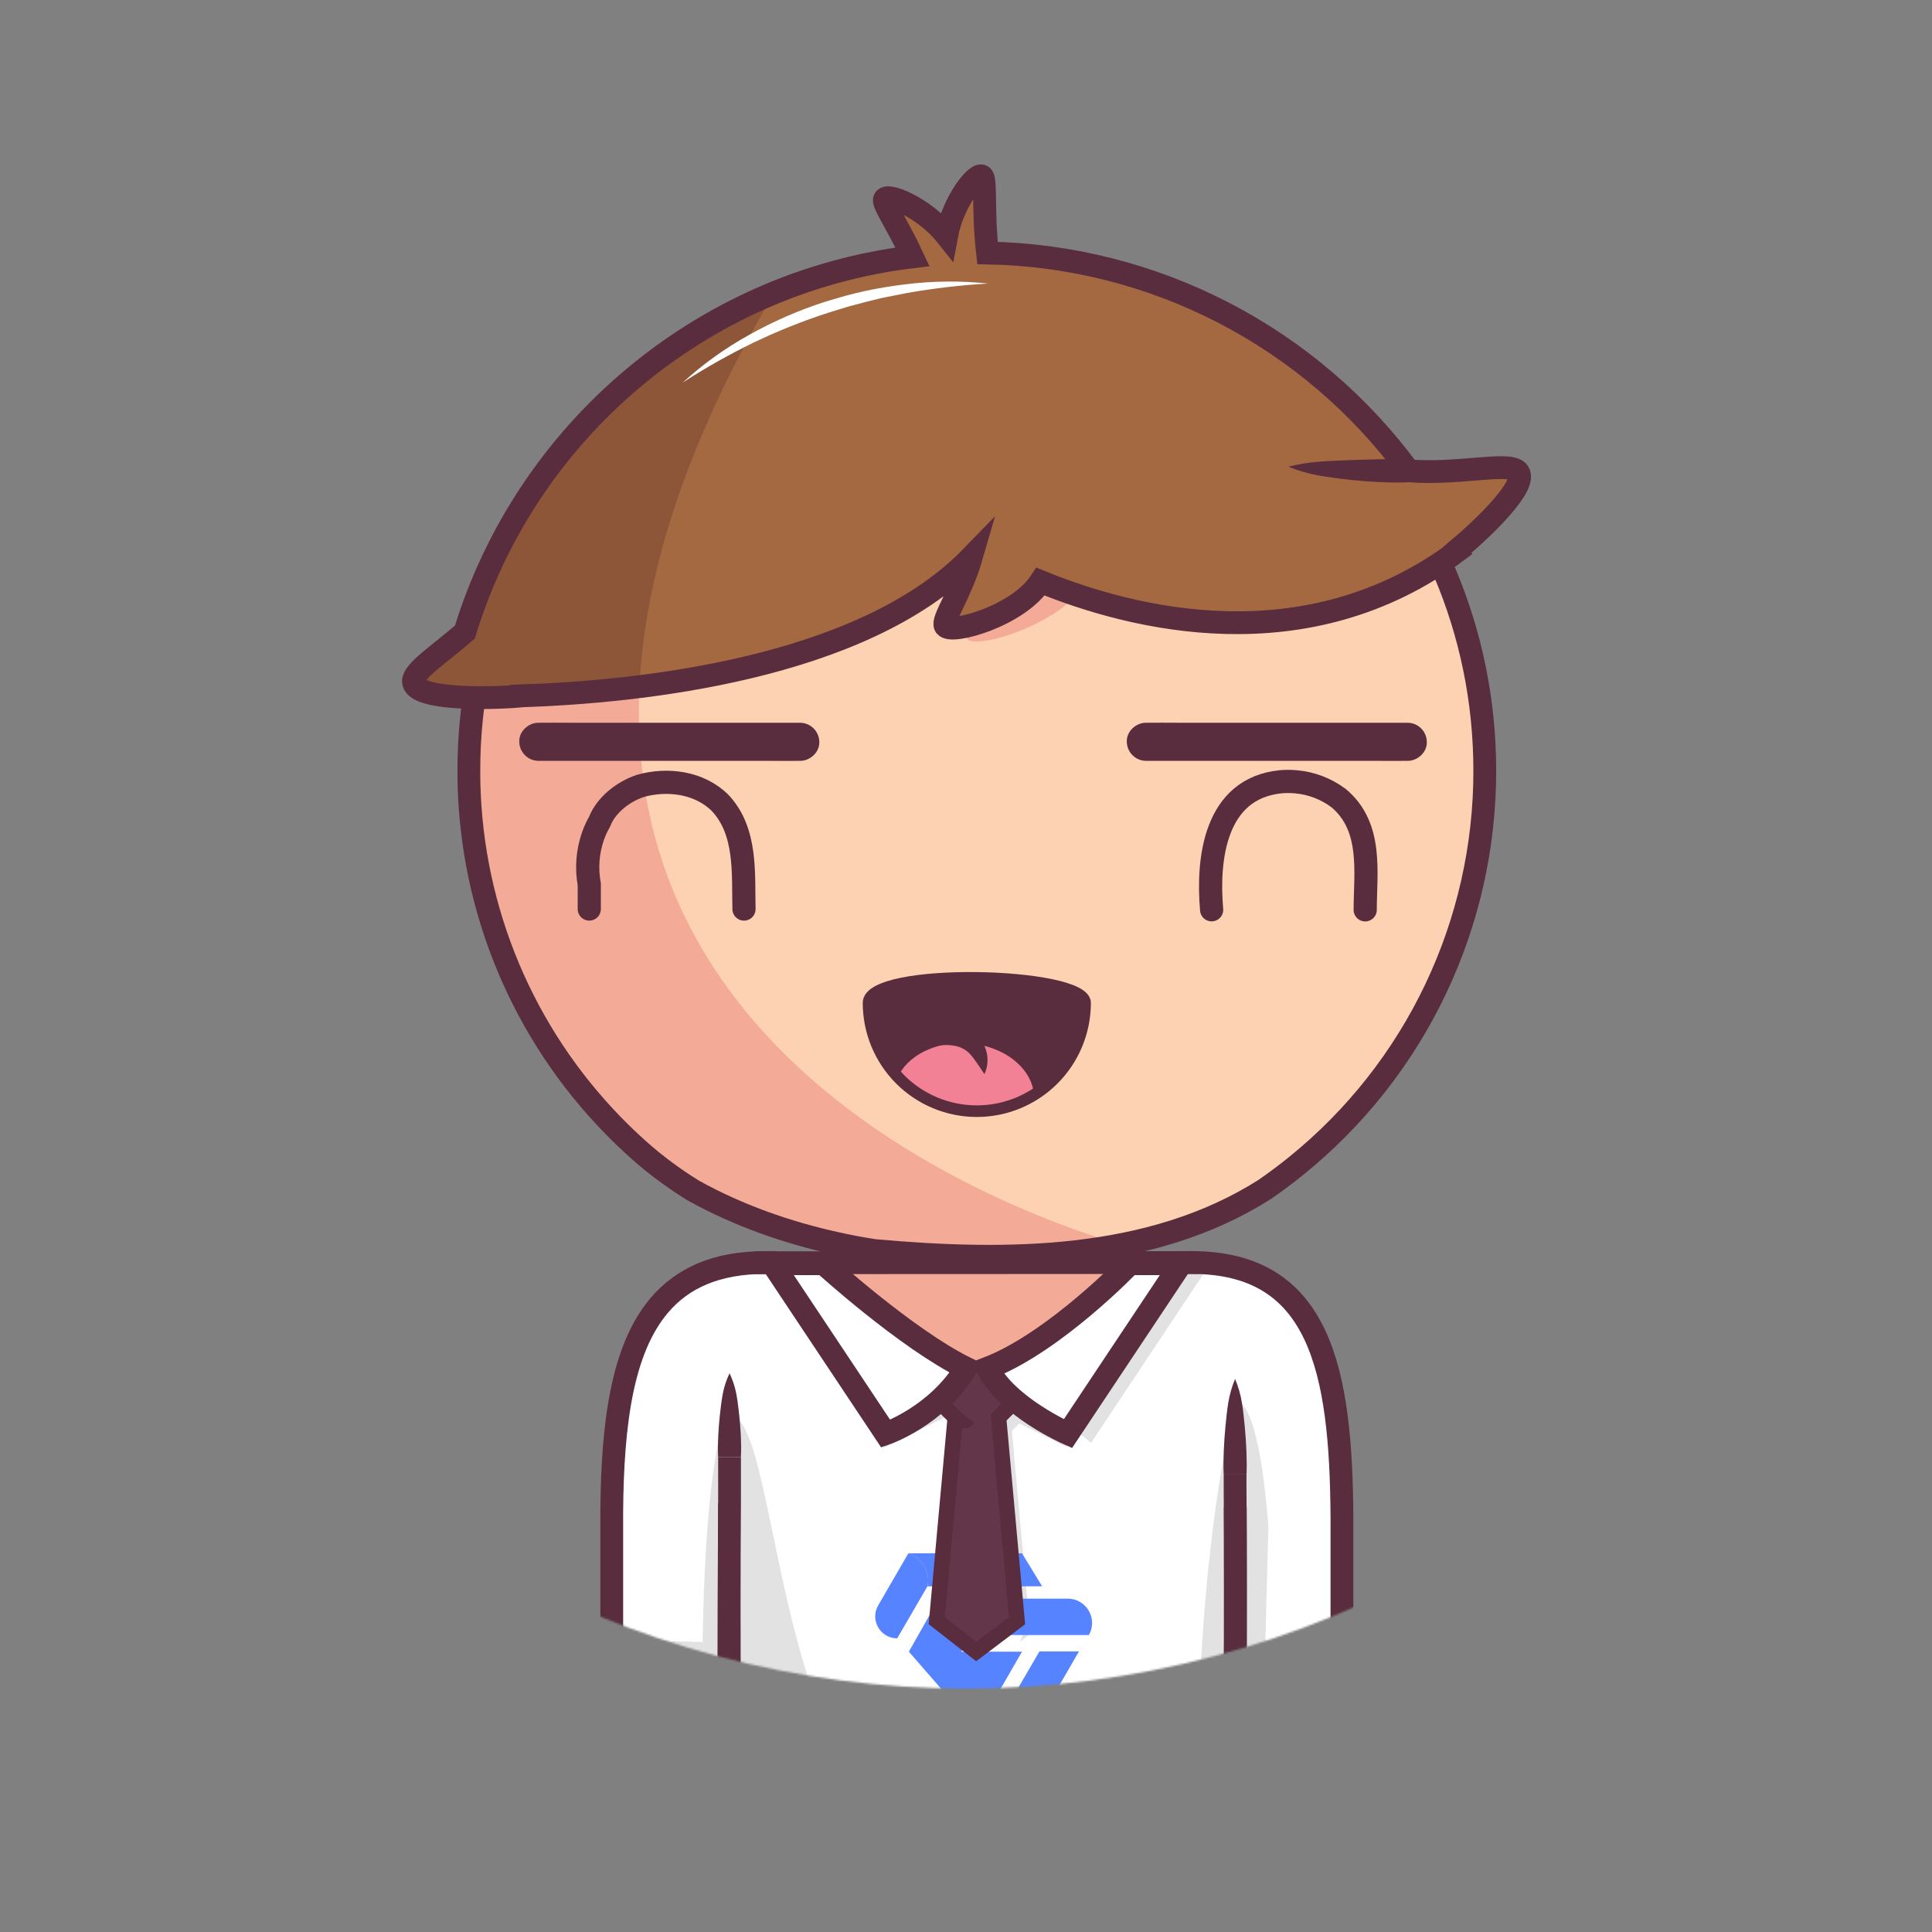 <svg width="1000" height="1000" viewBox="0 0 1000 1000" fill="none" xmlns="http://www.w3.org/2000/svg">
<rect x="0" y="0" width="1000" height="1000" fill="#808080" stroke="none"/>
<g clip-path="url(#clip0_4_131)">
<mask id="mask0_4_131" style="mask-type:alpha" maskUnits="userSpaceOnUse" x="0" y="-126" width="1000" height="1000">
<circle cx="500" cy="374" r="500" fill="#008000"/>
</mask>
<g mask="url(#mask0_4_131)">
<path d="M614.019 654.036C703.476 654.036 684.985 766.691 685.843 891.972H614.019V654.036Z" fill="#FDD2B2"/>
<path d="M636.432 726.171L614.019 763.772L625.235 891.972H656.539C657.298 714.199 636.432 726.171 636.432 726.171Z" fill="#F3AB98"/>
<path d="M242.674 398.905C242.674 253.629 360.39 135.856 505.596 135.856C650.803 135.856 768.519 253.629 768.519 398.905C768.556 438.049 759.844 476.705 743.02 512.045C726.196 547.384 701.686 578.513 671.285 603.152C665.89 607.543 660.324 611.715 654.587 615.666C595.291 653.326 520.381 653.326 452.756 647.3C446.191 646.315 439.646 645.072 433.151 643.642C407.199 637.923 382.075 629.097 358.862 616.228C353.126 612.691 347.563 608.871 342.175 604.769C336.76 600.643 331.561 596.239 326.602 591.575C321.91 587.216 317.38 582.687 313.01 577.986C267.726 529.368 242.586 465.36 242.674 398.905Z" fill="#FDD2B2"/>
<path d="M278.512 531.52C279.202 532.703 279.882 533.886 280.591 535.05C281.015 535.76 281.459 536.45 281.903 537.161C282.553 538.216 283.204 539.271 283.874 540.306C284.347 541.056 284.859 541.785 285.313 542.515C285.963 543.501 286.614 544.487 287.285 545.474C287.787 546.222 288.27 546.972 288.822 547.722C289.472 548.708 290.123 549.615 290.793 550.562C291.325 551.321 291.877 552.071 292.42 552.83C292.962 553.589 293.74 554.654 294.391 555.561C295.041 556.469 295.524 557.07 296.096 557.819C296.668 558.569 297.447 559.595 298.137 560.482C298.827 561.369 299.309 561.971 299.9 562.711C300.492 563.45 301.291 564.446 301.99 565.304C302.69 566.162 303.203 566.774 303.814 567.503C304.425 568.233 305.233 569.2 305.952 570.038C306.672 570.876 307.205 571.487 307.835 572.208L310.024 574.672C310.664 575.392 311.315 576.093 311.995 576.803C312.842 577.729 313.7 578.647 314.557 579.554L315.75 580.816C317.022 582.137 318.303 583.459 319.604 584.761L319.86 585.027C321.132 586.289 322.423 587.542 323.714 588.784L325.271 590.263C326.208 591.14 327.144 592.019 328.09 592.886L329.234 593.932C330.219 594.858 331.294 595.766 332.329 596.673C335.548 599.48 338.834 602.172 342.185 604.75C347.567 608.852 353.129 612.671 358.872 616.208C382.084 629.028 407.169 637.903 433.161 643.623C439.656 645.052 446.201 646.285 452.766 647.281C494.261 650.979 538.517 652.389 580.191 644.244C513.925 624.728 195.697 510.081 395.992 159.75C393.311 160.983 390.669 162.255 388.048 163.576L387.466 163.863C386.264 164.464 385.061 165.085 383.869 165.716L382.882 166.239C379.177 168.211 375.51 170.252 371.912 172.382L371.025 172.905C369.882 173.585 368.749 174.276 367.615 174.976L366.758 175.508C363.235 177.711 359.769 179.989 356.359 182.342L355.294 183.082C354.22 183.831 353.165 184.581 352.11 185.34L351.46 185.803C349.311 187.374 347.189 188.966 345.093 190.576L344.482 191.05C343.496 191.819 342.511 192.608 341.524 193.407L340.372 194.334C339.386 195.132 338.4 195.931 337.414 196.75C335.335 198.476 333.285 200.25 331.264 202.045L330.14 203.031L327.489 205.447L326.208 206.611C323.395 209.24 320.645 211.926 317.958 214.668L316.598 216.058C315.819 216.866 315.04 217.675 314.271 218.494C313.818 218.977 313.365 219.479 312.921 219.953C311.568 221.399 310.233 222.865 308.92 224.351C308.476 224.854 308.022 225.337 307.579 225.87C306.879 226.668 306.189 227.478 305.499 228.286L304.01 230.051C303.341 230.85 302.671 231.649 302.039 232.457C301.507 233.108 300.975 233.768 300.453 234.429C299.398 235.741 298.363 237.052 297.338 238.374C296.806 239.064 296.274 239.755 295.751 240.455C295.229 241.155 294.568 242.023 293.987 242.821C293.405 243.62 292.932 244.251 292.42 244.971C291.907 245.691 291.306 246.499 290.763 247.268C289.831 248.584 288.911 249.915 288.004 251.263C287.511 251.983 287.018 252.722 286.535 253.452C286.052 254.181 285.451 255.089 284.919 255.917L283.45 258.195L281.794 260.867C281.37 261.548 280.947 262.228 280.533 262.909C279.655 264.349 278.808 265.798 277.96 267.248L276.758 269.378C276.225 270.315 275.693 271.261 275.171 272.208C274.776 272.928 274.382 273.648 273.997 274.367C273.367 275.541 272.746 276.725 272.125 277.907L270.942 280.215C270.311 281.478 269.681 282.73 269.059 284.002C268.735 284.683 268.399 285.373 268.074 286.063C267.561 287.138 267.088 288.223 266.566 289.307C266.261 289.958 265.964 290.609 265.669 291.28C264.939 292.904 264.227 294.547 263.53 296.21C263.313 296.723 263.106 297.246 262.889 297.759C262.367 299.011 261.854 300.264 261.352 301.525C261.085 302.186 260.829 302.847 260.573 303.498C260.08 304.74 259.588 305.993 259.144 307.245C258.937 307.787 258.73 308.33 258.533 308.872C257.915 310.601 257.307 312.33 256.709 314.059L256.157 315.735C255.723 317.051 255.3 318.365 254.886 319.68L254.295 321.564C253.831 323.082 253.378 324.601 252.944 326.129C252.846 326.454 252.747 326.78 252.659 327.116C252.146 328.93 251.653 330.751 251.18 332.579C251.022 333.161 250.884 333.752 250.736 334.334C250.391 335.704 250.056 337.075 249.751 338.456L249.337 340.182C248.913 342.055 248.499 343.929 248.114 345.812L247.967 346.572C247.632 348.248 247.303 349.924 246.981 351.601C246.873 352.203 246.774 352.794 246.665 353.396C246.409 354.865 246.163 356.354 245.936 357.833C245.857 358.336 245.769 358.819 245.699 359.332C245.404 361.255 245.138 363.188 244.882 365.13L244.734 366.413C244.537 367.98 244.359 369.558 244.192 371.136C244.133 371.727 244.063 372.319 244.004 372.921C243.846 374.577 243.699 376.244 243.561 377.911C243.561 378.256 243.501 378.592 243.482 378.897C243.337 380.869 243.209 382.858 243.098 384.863C243.098 385.386 243.098 385.918 243.029 386.44C242.963 387.992 242.903 389.54 242.851 391.085C242.851 391.668 242.851 392.249 242.851 392.831C242.851 394.852 242.772 396.884 242.772 398.915C242.772 398.915 242.772 398.984 242.772 399.014C242.772 401.203 242.772 403.373 242.851 405.542C242.851 406.292 242.91 407.041 242.93 407.79C242.979 409.24 243.029 410.69 243.098 412.139C243.098 413.016 243.206 413.884 243.255 414.762C243.334 416.074 243.403 417.386 243.501 418.707C243.57 419.693 243.659 420.571 243.738 421.497C243.847 422.74 243.946 423.983 244.073 425.215C244.162 426.202 244.28 427.128 244.379 428.085C244.517 429.278 244.645 430.481 244.793 431.674C244.911 432.66 245.049 433.647 245.177 434.584C245.335 435.747 245.493 436.921 245.67 438.084C245.818 439.07 245.975 440.057 246.133 441.042C246.31 442.186 246.498 443.341 246.695 444.484C246.873 445.47 247.05 446.457 247.237 447.442C247.444 448.576 247.661 449.71 247.878 450.834C248.095 451.959 248.282 452.807 248.489 453.793C248.726 454.917 248.962 456.031 249.218 457.146C249.474 458.26 249.652 459.118 249.889 460.036C250.145 461.15 250.421 462.254 250.697 463.349C250.973 464.443 251.18 465.272 251.426 466.218C251.722 467.323 252.018 468.417 252.324 469.512C252.58 470.498 252.846 471.405 253.122 472.342C253.437 473.437 253.762 474.522 254.107 475.606C254.452 476.691 254.679 477.47 254.975 478.407C255.27 479.344 255.665 480.567 256.02 481.641C256.374 482.717 256.63 483.486 256.946 484.402C257.32 485.478 257.695 486.552 258.079 487.627C258.405 488.525 258.72 489.432 259.065 490.33L260.287 493.554C260.632 494.431 260.968 495.319 261.273 496.196C261.706 497.272 262.151 498.356 262.594 499.431C262.949 500.28 263.294 501.137 263.658 501.985C264.122 503.09 264.644 504.175 265.087 505.269C265.452 506.078 265.807 506.896 266.172 507.704C266.684 508.849 267.226 509.973 267.749 511.097L268.813 513.365C269.415 514.607 270.036 515.83 270.656 517.063C270.972 517.685 271.267 518.315 271.593 518.937C273.485 522.625 275.456 526.264 277.506 529.853C277.793 530.317 278.157 530.918 278.512 531.52Z" fill="#F3AB98"/>
<path d="M242.674 398.905C242.674 253.629 360.39 135.856 505.596 135.856C650.803 135.856 768.519 253.629 768.519 398.905C768.556 438.049 759.844 476.705 743.02 512.045C726.196 547.384 701.686 578.513 671.285 603.152C665.89 607.543 660.324 611.715 654.587 615.666C595.291 653.326 520.381 653.326 452.756 647.3C446.191 646.315 439.646 645.072 433.151 643.642C407.199 637.923 382.075 629.097 358.862 616.228C353.126 612.691 347.563 608.871 342.175 604.769C336.76 600.643 331.561 596.239 326.602 591.575C321.91 587.216 317.38 582.687 313.01 577.986C267.726 529.368 242.586 465.36 242.674 398.905Z" stroke="#592D3D" stroke-width="11.8" stroke-miterlimit="10"/>
<path d="M393.351 654.036C303.883 654.036 322.384 766.691 321.526 891.972H393.351V654.036Z" fill="#FDD2B2"/>
<path d="M374.731 726.171L397.175 763.772L385.948 891.972H354.673C353.875 714.199 374.731 726.171 374.731 726.171Z" fill="#F3AB98"/>
<path d="M623.352 961H387.84C384.371 960.992 381.044 959.615 378.591 957.155C376.139 954.703 374.761 951.376 374.761 947.903V667.131C374.761 663.66 376.139 660.331 378.591 657.875C381.044 655.419 384.371 654.038 387.84 654.036H617.724C630.626 654.036 636.451 661.589 636.451 673.64V947.864C636.457 949.589 636.122 951.291 635.466 952.885C634.81 954.478 633.845 955.933 632.628 957.147C631.411 958.37 629.965 959.337 628.373 960.002C626.782 960.659 625.076 961 623.352 961Z" fill="#FDD2B2"/>
<path d="M632.795 661.826C631.812 660.618 630.981 659.293 630.321 657.882C627.954 656.027 625.138 654.832 622.16 654.421C620.692 654.193 619.209 654.081 617.724 654.086H387.84C384.379 654.088 381.06 655.462 378.608 657.907C376.158 660.352 374.774 663.669 374.761 667.131C403.345 677.407 456.856 683.146 505.596 683.146C567.751 683.146 608.479 673.926 632.795 661.826Z" fill="#F3AB98"/>
<path d="M614.019 654.036C703.476 654.036 684.985 766.691 685.843 891.972H636.432" stroke="#592D3D" stroke-width="12" stroke-miterlimit="10" stroke-linecap="square"/>
<path d="M393.351 654.036C303.883 654.036 322.384 766.691 321.526 891.972H370.878" stroke="#592D3D" stroke-width="12" stroke-miterlimit="10" stroke-linecap="square"/>
<path d="M387.84 654.134L617.724 654.036" stroke="#592D3D" stroke-width="12" stroke-miterlimit="10"/>
<path d="M387.84 961H502.787C395.204 961 403.326 733.025 374.761 733.025V947.864C374.756 949.582 375.09 951.291 375.745 952.885C376.4 954.478 377.362 955.925 378.577 957.147C379.792 958.362 381.236 959.329 382.825 959.994C384.415 960.652 386.119 960.992 387.84 961Z" fill="#F3AB98"/>
<path d="M368.847 754.749C368.66 751.13 368.739 747.511 368.897 743.901C369.055 740.293 369.36 736.654 369.744 733.054C369.941 731.24 370.138 729.435 370.385 727.621C370.631 725.806 370.868 724.001 371.223 722.187C371.922 718.432 373.111 714.785 374.761 711.34C376.411 714.785 377.6 718.432 378.3 722.187C378.654 724.001 378.911 725.806 379.138 727.621C379.364 729.435 379.581 731.24 379.778 733.054C380.153 736.674 380.448 740.293 380.616 743.901C380.784 747.511 380.863 751.14 380.675 754.749H368.847Z" fill="#592D3D"/>
<path d="M636.432 763.772V771.661C636.688 805.189 636.688 839.704 636.432 872.988C636.432 875.819 636.432 878.628 636.432 881.397V947.872C636.436 949.597 636.101 951.299 635.445 952.893C634.79 954.479 633.827 955.925 632.612 957.147C631.397 958.37 629.954 959.337 628.365 959.994C626.777 960.652 625.073 960.992 623.352 961H387.84C384.371 960.992 381.044 959.615 378.591 957.155C376.139 954.703 374.761 951.376 374.761 947.903V890.51C374.761 888.034 374.761 885.513 374.761 882.967C374.514 848.579 374.514 814.065 374.761 779.126V754.749" stroke="#592D3D" stroke-width="12" stroke-miterlimit="10"/>
<path d="M630.518 763.772C630.331 759.66 630.419 755.538 630.577 751.416C630.735 747.294 631.041 743.182 631.415 739.059C631.612 736.999 631.819 734.938 632.056 732.877C632.292 730.815 632.538 728.764 632.893 726.704C633.58 722.459 634.768 718.312 636.432 714.347C638.096 718.312 639.284 722.459 639.97 726.704C640.325 728.764 640.581 730.825 640.808 732.877C641.035 734.928 641.252 736.999 641.449 739.059C641.823 743.182 642.129 747.294 642.286 751.416C642.444 755.538 642.533 759.66 642.346 763.772H630.518Z" fill="#592D3D"/>
<path d="M575.262 736.604C575.48 727.285 587.307 723.341 593.221 729.258C594.182 730.24 594.941 731.401 595.453 732.676C595.965 733.951 596.222 735.314 596.208 736.688C596.193 738.062 595.909 739.42 595.37 740.683C594.832 741.947 594.05 743.093 593.068 744.055C592.087 745.016 590.926 745.775 589.652 746.287C588.378 746.8 587.015 747.057 585.642 747.043C584.268 747.028 582.912 746.744 581.648 746.205C580.384 745.666 579.239 744.883 578.278 743.901C577.318 742.945 576.558 741.807 576.04 740.555C575.523 739.302 575.258 737.959 575.262 736.604Z" fill="#592D3D"/>
<path d="M415.025 736.309C414.818 728.272 423.689 724.327 429.603 727.285C437.488 730.244 437.488 741.091 429.603 746.022C425.66 747.994 421.718 746.022 418.021 743.577C417.068 742.622 416.313 741.489 415.799 740.242C415.284 738.994 415.021 737.658 415.025 736.309Z" fill="#592D3D"/>
<path d="M505.596 726.072C506.302 727.931 506.798 729.863 507.075 731.831C507.368 733.738 507.529 735.662 507.558 737.59L507.854 749.119C507.942 752.954 508.061 756.8 508.1 760.646L508.267 772.154C508.494 787.508 508.485 802.882 508.544 818.245C508.602 833.61 508.721 848.973 508.544 864.339C508.455 872.021 508.248 879.703 508.021 887.385C507.922 891.222 507.735 895.066 507.361 898.903C507.026 902.779 506.442 906.624 505.616 910.43C504.789 906.624 504.207 902.779 503.872 898.903C503.497 895.066 503.309 891.222 503.211 887.385C502.985 879.703 502.777 872.021 502.689 864.339C502.492 848.973 502.689 833.61 502.689 818.245C502.689 802.882 502.689 787.528 502.866 772.164L503.034 760.627L503.359 749.108L503.685 737.59C503.721 735.662 503.886 733.738 504.177 731.831C504.436 729.865 504.912 727.934 505.596 726.072Z" fill="#F3AB98"/>
<path d="M431.89 776.592C433.351 775.897 434.899 775.399 436.493 775.112C438.014 774.827 439.557 774.662 441.105 774.619L450.321 774.294L468.753 773.89C481.034 773.703 493.305 773.653 505.596 773.624C517.888 773.594 530.169 773.466 542.45 773.624C548.59 773.712 554.731 773.919 560.882 774.146C563.947 774.254 567.022 774.442 570.088 774.807C573.201 775.152 576.282 775.739 579.304 776.562C576.283 777.39 573.201 777.974 570.088 778.308C567.022 778.682 563.947 778.869 560.882 778.968C554.731 779.195 548.59 779.392 542.45 779.481C530.169 779.669 517.888 779.481 505.596 779.481C493.305 779.481 481.024 779.481 468.733 779.334C462.592 779.274 456.452 779.077 450.321 778.84L441.105 778.505C439.56 778.463 438.021 778.299 436.502 778.012C434.908 777.745 433.357 777.268 431.89 776.592Z" fill="#F3AB98"/>
<path d="M448.833 807.536C449.996 806.981 451.24 806.611 452.519 806.442C453.7 806.275 454.896 806.225 456.087 806.294C458.443 806.392 460.799 806.452 463.155 806.501C467.866 806.61 472.577 806.649 477.289 806.668C486.78 806.668 496.105 806.747 505.636 806.461C515.167 806.176 524.62 806.037 534.102 806.077C538.842 806.077 543.584 806.205 548.315 806.313C550.697 806.346 553.075 806.5 555.441 806.777C557.873 807.045 560.273 807.551 562.607 808.286C560.327 809.181 557.962 809.843 555.55 810.258C553.199 810.681 550.826 810.964 548.443 811.106C543.692 811.451 538.941 811.747 534.2 811.915C524.699 812.269 515.207 812.23 505.735 812.358C500.993 812.358 496.262 812.576 491.462 812.457C486.662 812.339 481.911 812.329 477.15 812.151C472.39 811.974 467.61 811.579 462.858 811.086C460.473 810.82 458.108 810.524 455.733 810.199C454.533 810.052 453.353 809.774 452.214 809.371C450.991 808.956 449.847 808.336 448.833 807.536Z" fill="#F3AB98"/>
<path d="M445.403 842.534C446.572 841.845 447.843 841.346 449.168 841.055C450.403 840.768 451.665 840.605 452.933 840.571L460.454 840.256C465.471 840.079 470.497 839.931 475.514 839.852C485.549 839.704 495.582 839.704 505.596 839.704C515.61 839.704 525.664 839.536 535.698 839.704C540.715 839.792 545.732 840 550.749 840.226C553.266 840.311 555.776 840.529 558.269 840.878C560.838 841.23 563.366 841.828 565.82 842.662C563.374 843.482 560.856 844.066 558.299 844.408C555.803 844.765 553.289 844.985 550.769 845.068C545.752 845.295 540.735 845.502 535.718 845.591C525.684 845.788 515.641 845.65 505.606 845.591C495.573 845.532 485.538 845.532 475.504 845.344C470.487 845.246 465.461 845.068 460.444 844.861L452.923 844.497C451.655 844.458 450.393 844.293 449.158 844.003C447.836 843.718 446.568 843.222 445.403 842.534Z" fill="#F3AB98"/>
<path d="M552.76 742.058L511.234 708.164L584.794 654.134H426.399L499.958 708.164L458.433 742.058L421.343 686.341V763.733H593.103V681.45L552.76 742.058Z" fill="#F3AB98"/>
<path d="M620.583 653.484L578.466 653.583C578.248 658.036 577.777 662.474 577.056 666.875C576.593 668.987 576.02 671.074 575.341 673.128C573.035 679.527 558.329 684.961 554.159 689.625C552.778 691.177 551.296 692.636 549.724 693.994C524.915 711.941 485.489 712.927 461.528 693.422C458.944 691.165 456.596 688.65 454.52 685.917C450.351 680.434 438.355 674.488 436.68 667.24C436.205 665.095 435.849 662.926 435.615 660.742C435.377 658.514 435.259 656.276 435.26 654.036L390.699 653.484C387.229 653.484 383.901 654.862 381.447 657.316C378.992 659.77 377.612 663.098 377.61 666.57V947.307C377.612 950.781 378.992 954.107 381.447 956.567C383.901 959.019 387.229 960.396 390.699 960.396H626.201C629.67 960.396 632.996 959.019 635.449 956.559C637.903 954.107 639.28 950.781 639.28 947.307V673.049C639.28 661.037 633.485 653.484 620.583 653.484Z" fill="white"/>
<path d="M616.817 653.484C679.446 653.484 704.067 696.272 694.585 921.709C676.114 928.315 639.478 926.235 639.478 926.235L616.817 653.484Z" fill="white"/>
<path d="M457.359 749.375L505.114 725.619L552.997 749.375L516.468 706.951L473.208 707.77L457.359 749.375Z" fill="#E2E2E2"/>
<path d="M639.28 725.619C639.28 725.619 616.817 808.986 620.247 956.374L652.981 925.801L656.51 790.131C650.97 718.904 639.28 725.619 639.28 725.619Z" fill="#E2E2E2"/>
<path d="M396.189 653.484C335.296 653.484 308.584 709.151 316.598 895.562C338.696 905.332 371.982 901.062 371.982 901.062L396.189 653.484Z" fill="white"/>
<path d="M315.307 850.048C315.478 863.496 315.874 877.792 316.499 892.924C331.55 893.643 359.562 893.79 372.789 892.924L376.91 850.709C366.294 849.466 331.787 849.062 315.307 850.048Z" fill="#E2E2E2"/>
<path d="M377.58 725.619L377.087 900.845L363.929 901.735C361.001 754.749 377.58 725.619 377.58 725.619Z" fill="#E2E2E2"/>
<path d="M596.779 658.888L523.181 712.938L564.716 746.84L623.283 658.839L596.779 658.888Z" fill="#E2E2E2"/>
<path d="M616.817 653.484C683.27 653.484 694.142 708.983 694.585 785.408V921.709C694.585 921.709 645.303 927.163 639.478 926.235L639.379 786.098" stroke="#592D3D" stroke-width="11.8" stroke-miterlimit="10" stroke-linecap="square"/>
<path d="M396.189 653.484C370.828 653.484 353.293 661.491 341.279 675.612C322.107 698.165 317.002 736.298 316.637 782.38V904.435C328.524 907.707 377.117 900.845 377.117 900.845L377.6 783.889" stroke="#592D3D" stroke-width="11.8" stroke-miterlimit="10" stroke-linecap="square"/>
<path d="M390.699 960.396H505.596C397.973 960.396 406.134 732.462 377.57 732.462V947.307C377.572 949.032 377.912 950.734 378.573 952.328C379.234 953.922 380.202 955.36 381.421 956.575C382.641 957.789 384.088 958.756 385.68 959.414C387.272 960.064 388.978 960.404 390.699 960.396Z" fill="#E2E2E2"/>
<path d="M371.695 754.196C371.508 750.578 371.587 746.949 371.755 743.349C371.922 739.75 372.218 736.111 372.593 732.502C372.789 730.698 372.997 728.883 373.233 727.069C373.47 725.254 373.716 723.449 374.071 721.645C374.769 717.889 375.959 714.242 377.61 710.798C379.26 714.242 380.45 717.889 381.148 721.645C381.503 723.449 381.759 725.264 381.986 727.069C382.212 728.873 382.429 730.698 382.626 732.502C383.008 736.131 383.29 739.747 383.474 743.349C383.632 746.969 383.711 750.598 383.474 754.196H371.695Z" fill="#592D3D"/>
<path d="M639.28 763.18V771.069C639.537 804.598 639.537 839.112 639.28 872.4C639.28 875.231 639.28 878.047 639.28 880.817V947.292C639.28 950.758 637.902 954.092 635.449 956.544C632.996 958.996 629.67 960.373 626.201 960.373H390.699C387.229 960.373 383.901 958.996 381.447 956.544C378.992 954.092 377.612 950.765 377.61 947.292V882.403C377.353 848.026 377.353 813.513 377.61 778.564V754.196" stroke="#592D3D" stroke-width="11.8" stroke-miterlimit="10"/>
<path d="M700.184 862.622C702.372 864.85 701.751 900.482 700.184 903.05C698.617 905.626 637.102 904.945 636.343 903.05C635.584 901.162 634.471 866.072 636.343 862.622C636.609 862.127 638.59 861.74 641.715 861.454" fill="white"/>
<path d="M633.367 763.18C633.18 759.058 633.268 754.937 633.426 750.824C633.583 746.712 633.889 742.58 634.274 738.468C634.471 736.407 634.667 734.346 634.904 732.285C635.141 730.224 635.387 728.163 635.752 726.102C636.433 721.858 637.618 717.71 639.28 713.746C640.951 717.707 642.139 721.856 642.819 726.102C643.174 728.163 643.44 730.224 643.656 732.285C643.874 734.346 644.101 736.407 644.297 738.468C644.681 742.58 644.978 746.703 645.135 750.824C645.293 754.946 645.392 759.058 645.194 763.18H633.367Z" fill="#592D3D"/>
<path d="M390.699 653.583L620.583 653.484" stroke="#592D3D" stroke-width="11.8" stroke-miterlimit="10"/>
<path d="M534.565 729.8L512.535 707.77L490.516 729.8L501.338 740.628L491.758 845.779L512.2 861.725L533.313 845.779L523.742 740.628L534.565 729.8Z" fill="#E2E2E2"/>
<path d="M505.636 707.77V960.397" stroke="#592D3D" stroke-width="6" stroke-miterlimit="10" stroke-linecap="square"/>
<path d="M505.636 707.77L527.665 722.897L505.636 744.937L483.616 722.897L505.636 707.77Z" fill="#633749"/>
<path d="M426.37 654.115C426.37 654.115 469.019 692.909 499.958 708.165C484.898 733.025 458.433 742.077 458.433 742.077L399.856 654.086L426.37 654.115Z" fill="white" stroke="#592D3D" stroke-width="11.8" stroke-miterlimit="10"/>
<path d="M584.823 654.115C584.823 654.115 546.008 694.743 511.234 708.164C521.092 728.163 552.76 742.058 552.76 742.058L611.338 654.065L584.823 654.115Z" fill="white" stroke="#592D3D" stroke-width="11.8" stroke-miterlimit="10"/>
<path d="M505.567 852.81C512.35 852.81 517.848 847.309 517.848 840.523C517.848 833.736 512.35 828.235 505.567 828.235C498.784 828.235 493.286 833.736 493.286 840.523C493.286 847.309 498.784 852.81 505.567 852.81Z" fill="black" stroke="white" stroke-width="24"/>
<path d="M505.567 852.81C512.35 852.81 517.848 847.309 517.848 840.523C517.848 833.736 512.35 828.235 505.567 828.235C498.784 828.235 493.286 833.736 493.286 840.523C493.286 847.309 498.784 852.81 505.567 852.81Z" fill="#5683FF"/>
<path d="M552.653 827.469H485.981L470.423 854.903L487.976 875.074H517.349L528.993 854.903L497.537 854.936L503.063 846.292H563.585C568.398 837.899 562.335 827.469 552.653 827.469Z" fill="url(#paint0_linear_4_131)"/>
<path d="M464.382 848.001L475.335 829.178L480.049 821.07H480.104C480.312 820.106 480.411 819.098 480.411 818.079C480.411 811.604 476.168 806.093 470.215 804H470.171L455.216 829.802L454.547 830.953C450.161 838.523 455.621 848.001 464.382 848.001Z" fill="url(#paint1_linear_4_131)"/>
<path d="M470.226 804C476.179 806.104 480.422 811.615 480.422 818.079C480.422 819.109 480.313 820.106 480.115 821.07H539.398L528.993 804H470.226Z" fill="url(#paint2_linear_4_131)"/>
<path opacity="0.35" d="M471.958 804H470.226C476.179 806.104 480.422 811.615 480.422 818.079C480.422 819.109 480.313 820.106 480.115 821.07H481.837C482.045 820.106 482.144 819.098 482.144 818.079C482.154 811.615 477.9 806.104 471.958 804Z" fill="#5683FF"/>
<path d="M538.016 854.772L526.647 874.296L521.757 882.699H521.691C521.482 883.707 521.373 884.737 521.373 885.8C521.373 892.516 525.78 898.236 531.953 900.416H531.997L547.533 873.65L558.475 854.772H538.016Z" fill="url(#paint3_linear_4_131)"/>
<path d="M484.858 838.876L505.301 854.821L526.414 838.876L516.556 730.619H494.715L484.858 838.876Z" fill="#633749"/>
<path d="M483.616 722.898L494.439 733.725L484.858 838.876L505.301 854.821L526.414 838.876L516.843 733.725L527.665 722.898" stroke="#592D3D" stroke-width="8" stroke-miterlimit="10"/>
<path d="M496.617 730.431C496.568 730.372 496.617 730.431 496.617 730.431L496.686 730.48C496.746 730.513 496.803 730.553 496.854 730.599L497.228 730.885C497.475 731.092 497.741 731.299 497.997 731.526C498.519 731.97 499.072 732.443 499.673 732.896C500.274 733.35 500.924 733.784 501.644 734.297C502.583 735.004 503.476 735.771 504.315 736.595C503.612 737.742 502.516 738.594 501.23 738.991C500.044 739.321 498.804 739.412 497.583 739.257C496.342 739.136 495.133 738.803 494.005 738.271C493.431 737.997 492.887 737.666 492.379 737.285C492.115 737.092 491.861 736.885 491.62 736.664C491.501 736.555 491.374 736.437 491.255 736.309L491.058 736.101L490.812 735.816L496.617 730.431Z" fill="#592D3D"/>
<path d="M305.006 470.508V457.757C303.468 449.409 304.127 440.805 306.919 432.789C307.839 430.173 308.997 427.648 310.378 425.245C313.681 416.655 322.551 409.753 331.422 406.794C345.221 402.85 361.977 404.822 372.82 415.67C386.618 430.461 384.647 452.157 385.09 470.518" stroke="#592D3D" stroke-width="12" stroke-miterlimit="10" stroke-linecap="round"/>
<path d="M627.137 470.893C624.831 444.642 628.773 408.155 662.749 404.655C665.411 404.413 668.09 404.413 670.752 404.655C678.771 405.351 686.433 408.282 692.87 413.115C710.612 427.907 706.67 451.574 706.62 470.932" stroke="#592D3D" stroke-width="12" stroke-miterlimit="10" stroke-linecap="round"/>
<path d="M449.552 519.075C449.552 500.437 561.641 503.238 561.641 519.075C561.641 533.946 555.736 548.208 545.226 558.723C534.715 569.238 520.46 575.146 505.596 575.146C490.732 575.146 476.477 569.238 465.967 558.723C455.457 548.208 449.552 533.946 449.552 519.075Z" fill="#592D3D"/>
<path d="M500.668 539.922C483.961 538.935 469.394 546.578 464.544 557.888C472.608 566.411 483.14 572.188 494.659 574.405C506.178 576.622 518.101 575.167 528.749 570.245C530.964 569.222 533.108 568.053 535.166 566.744C534.26 552.83 519.455 541.085 500.668 539.922Z" fill="#F28195"/>
<path d="M449.552 519.075C449.552 500.437 561.641 503.238 561.641 519.075C561.641 533.946 555.736 548.208 545.226 558.723C534.715 569.238 520.46 575.146 505.596 575.146C490.732 575.146 476.477 569.238 465.967 558.723C455.457 548.208 449.552 533.946 449.552 519.075Z" stroke="#592D3D" stroke-width="6" stroke-miterlimit="10"/>
<path d="M484.031 529.528C484.474 529.419 484.651 529.37 484.937 529.32L485.676 529.183C486.16 529.094 486.662 529.044 487.116 529.005C488.062 528.908 489.013 528.875 489.964 528.906C491.891 528.948 493.807 529.217 495.671 529.705C499.576 530.695 503.116 532.782 505.872 535.72C508.466 538.511 510.204 541.989 510.88 545.74C511.496 549.199 511.028 552.764 509.539 555.946C507.499 553.056 505.932 550.463 504.295 548.293C503.559 547.254 502.752 546.265 501.881 545.335C501.085 544.518 500.19 543.803 499.22 543.205C497.379 542.102 495.327 541.4 493.197 541.144C492.079 541 490.954 540.921 489.826 540.908C489.245 540.908 488.663 540.908 488.091 540.957L487.254 541.016H486.869C486.771 541.016 486.574 541.016 486.642 541.016L484.031 529.528Z" fill="#592D3D"/>
<path d="M563.484 299.642C550.808 323.309 504.345 336.563 500.569 330.626C496.341 323.99 537.877 276.073 514.27 225.958" fill="#F3AB98"/>
<path d="M785.521 243.936C780.495 238.907 754.907 245.741 729.152 243.709C703.916 209.42 671.121 181.411 633.313 161.856C595.504 142.301 553.7 131.727 511.146 130.955C508.741 110.759 510.406 93.798 508.573 91.412C506.119 88.236 493.305 103.916 489.974 121.981C478.235 107.189 458.295 99.3 457.723 103.442C457.349 106.085 465.057 117.337 472.321 132.927C362.322 146.211 272.155 223.907 240.614 327.194C226.953 338.949 214.139 347.252 214.001 352.528C213.735 362.31 252.747 361.758 269.769 360.24V360.18C329.549 358.208 446.201 346.591 502.797 288.301C497.357 307.127 487.332 321.001 489.264 323.959C492.222 328.565 527.034 318.842 538.616 301.043C585.927 320.361 676.104 343.603 754.474 285.106L754.257 284.683C768.539 272.741 791.781 250.247 785.521 243.936Z" fill="#A56941"/>
<path d="M729.191 249.626C723.869 249.862 718.684 249.734 713.421 249.488C708.158 249.241 702.983 248.826 697.779 248.245C695.177 247.959 692.575 247.654 689.982 247.259C687.39 246.865 684.788 246.549 682.206 246.046C676.944 245.099 671.796 243.599 666.849 241.569C672.02 240.244 677.297 239.38 682.619 238.986C685.212 238.768 687.804 238.62 690.396 238.512L698.163 238.176C703.338 237.96 708.503 237.841 713.658 237.733C718.813 237.625 723.987 237.615 729.054 237.733L729.191 249.626Z" fill="#592D3D"/>
<path d="M245.976 329.877C245.976 329.877 245.976 330.113 245.976 330.261L245.857 330.784L245.582 331.878C245.375 332.618 245.158 333.377 244.931 334.137C244.468 335.665 243.946 337.233 243.413 338.821C242.881 340.408 242.368 342.055 241.668 343.751C241.277 344.638 240.822 345.494 240.308 346.316C239.718 347.29 239.035 348.204 238.268 349.047C236.606 347.591 235.344 345.734 234.602 343.653C234.264 342.725 234.013 341.768 233.853 340.793C233.645 339.807 233.547 338.821 233.429 337.884C233.231 335.917 233.231 333.934 233.429 331.967C233.525 330.972 233.683 329.984 233.901 329.009C234.02 328.516 234.148 328.022 234.306 327.52C234.381 327.262 234.47 327.009 234.572 326.761C234.67 326.484 234.749 326.287 234.926 325.873L245.976 329.877Z" fill="#592D3D"/>
<path d="M269.769 360.269V360.21C286.525 359.658 307.845 358.337 331.018 355.437C333.61 300.293 352.702 235.544 395.992 159.75L389.289 156.545C353.935 172.979 322.428 196.668 296.815 226.071C271.202 255.475 252.054 289.938 240.614 327.224C226.953 338.979 214.139 347.282 214.001 352.558C213.735 362.34 252.747 361.788 269.769 360.269Z" fill="#8D5638"/>
<path d="M785.521 243.936C780.495 238.907 754.907 245.741 729.152 243.709C703.916 209.42 671.121 181.411 633.313 161.856C595.504 142.301 553.7 131.727 511.146 130.955C508.741 110.759 510.406 93.798 508.573 91.412C506.119 88.236 493.305 103.916 489.974 121.981C478.235 107.189 458.295 99.3 457.723 103.442C457.349 106.085 465.057 117.337 472.321 132.927C362.322 146.211 272.155 223.907 240.614 327.194C226.953 338.949 214.139 347.252 214.001 352.528C213.735 362.31 252.747 361.758 269.769 360.24V360.18C329.549 358.208 446.201 346.591 502.797 288.301C497.357 307.127 487.332 321.001 489.264 323.959C492.222 328.565 527.034 318.842 538.616 301.043C585.927 320.361 676.104 343.603 754.474 285.106L754.257 284.683C768.539 272.741 791.781 250.247 785.521 243.936Z" stroke="#592D3D" stroke-width="11.8" stroke-miterlimit="10"/>
<path d="M511.442 146.763C497.402 147.572 483.421 149.198 469.571 151.634C466.141 152.295 462.721 153.025 459.28 153.656C455.841 154.287 452.48 155.243 449.079 156.032L438.967 158.715C435.615 159.701 432.294 160.766 428.963 161.791C415.673 166.079 402.688 171.261 390.098 177.303C377.447 183.447 365.185 190.363 353.382 198.011C363.895 188.419 375.501 180.097 387.959 173.221C400.427 166.255 413.554 160.544 427.148 156.17C430.579 155.184 433.989 154.109 437.419 153.163C440.849 152.216 444.318 151.368 447.817 150.599C451.317 149.83 454.816 149.218 458.325 148.627C461.833 148.035 465.372 147.571 468.901 147.128C483.021 145.39 497.293 145.267 511.442 146.763Z" fill="white"/>
<path d="M414.217 374.095H295.308C289.828 374.095 284.348 374.016 278.867 374.095H278.631C273.475 374.095 268.538 378.631 268.774 383.956C268.817 386.557 269.87 389.041 271.709 390.881C273.547 392.721 276.03 393.774 278.631 393.817H397.54C403.01 393.817 408.5 393.896 413.98 393.817H414.217C419.371 393.817 424.31 389.281 424.073 383.956C424.028 381.355 422.975 378.873 421.136 377.034C419.297 375.194 416.816 374.14 414.217 374.095Z" fill="#592D3D"/>
<path d="M728.669 374.095H609.76C604.28 374.095 598.8 374.016 593.32 374.095H593.083C587.928 374.095 582.99 378.631 583.226 383.956C583.27 386.557 584.322 389.041 586.161 390.881C588 392.721 590.482 393.774 593.083 393.817H711.992C717.472 393.817 722.952 393.896 728.432 393.817H728.669C733.824 393.817 738.762 389.281 738.526 383.956C738.481 381.355 737.427 378.873 735.588 377.034C733.75 375.194 731.269 374.14 728.669 374.095Z" fill="#592D3D"/>
</g>
</g>
<defs>
<linearGradient id="paint0_linear_4_131" x1="536.689" y1="816.282" x2="499.075" y2="881.477" gradientUnits="userSpaceOnUse">
<stop stop-color="#5683FF"/>
<stop offset="1" stop-color="#5683FF"/>
</linearGradient>
<linearGradient id="paint1_linear_4_131" x1="457.649" y1="811.233" x2="475.246" y2="841.732" gradientUnits="userSpaceOnUse">
<stop offset="0.3" stop-color="#5683FF"/>
<stop offset="1" stop-color="#5683FF"/>
</linearGradient>
<linearGradient id="paint2_linear_4_131" x1="516.146" y1="792.92" x2="494.959" y2="829.642" gradientUnits="userSpaceOnUse">
<stop offset="0.5" stop-color="#5683FF"/>
<stop offset="1" stop-color="#5683FF"/>
</linearGradient>
<linearGradient id="paint3_linear_4_131" x1="550.122" y1="889.957" x2="531.865" y2="858.314" gradientUnits="userSpaceOnUse">
<stop offset="0.3" stop-color="#5683FF"/>
<stop offset="1" stop-color="#5683FF"/>
</linearGradient>
<clipPath id="clip0_4_131">
<rect width="1000" height="1000" fill="white"/>
</clipPath>
</defs>
</svg>
